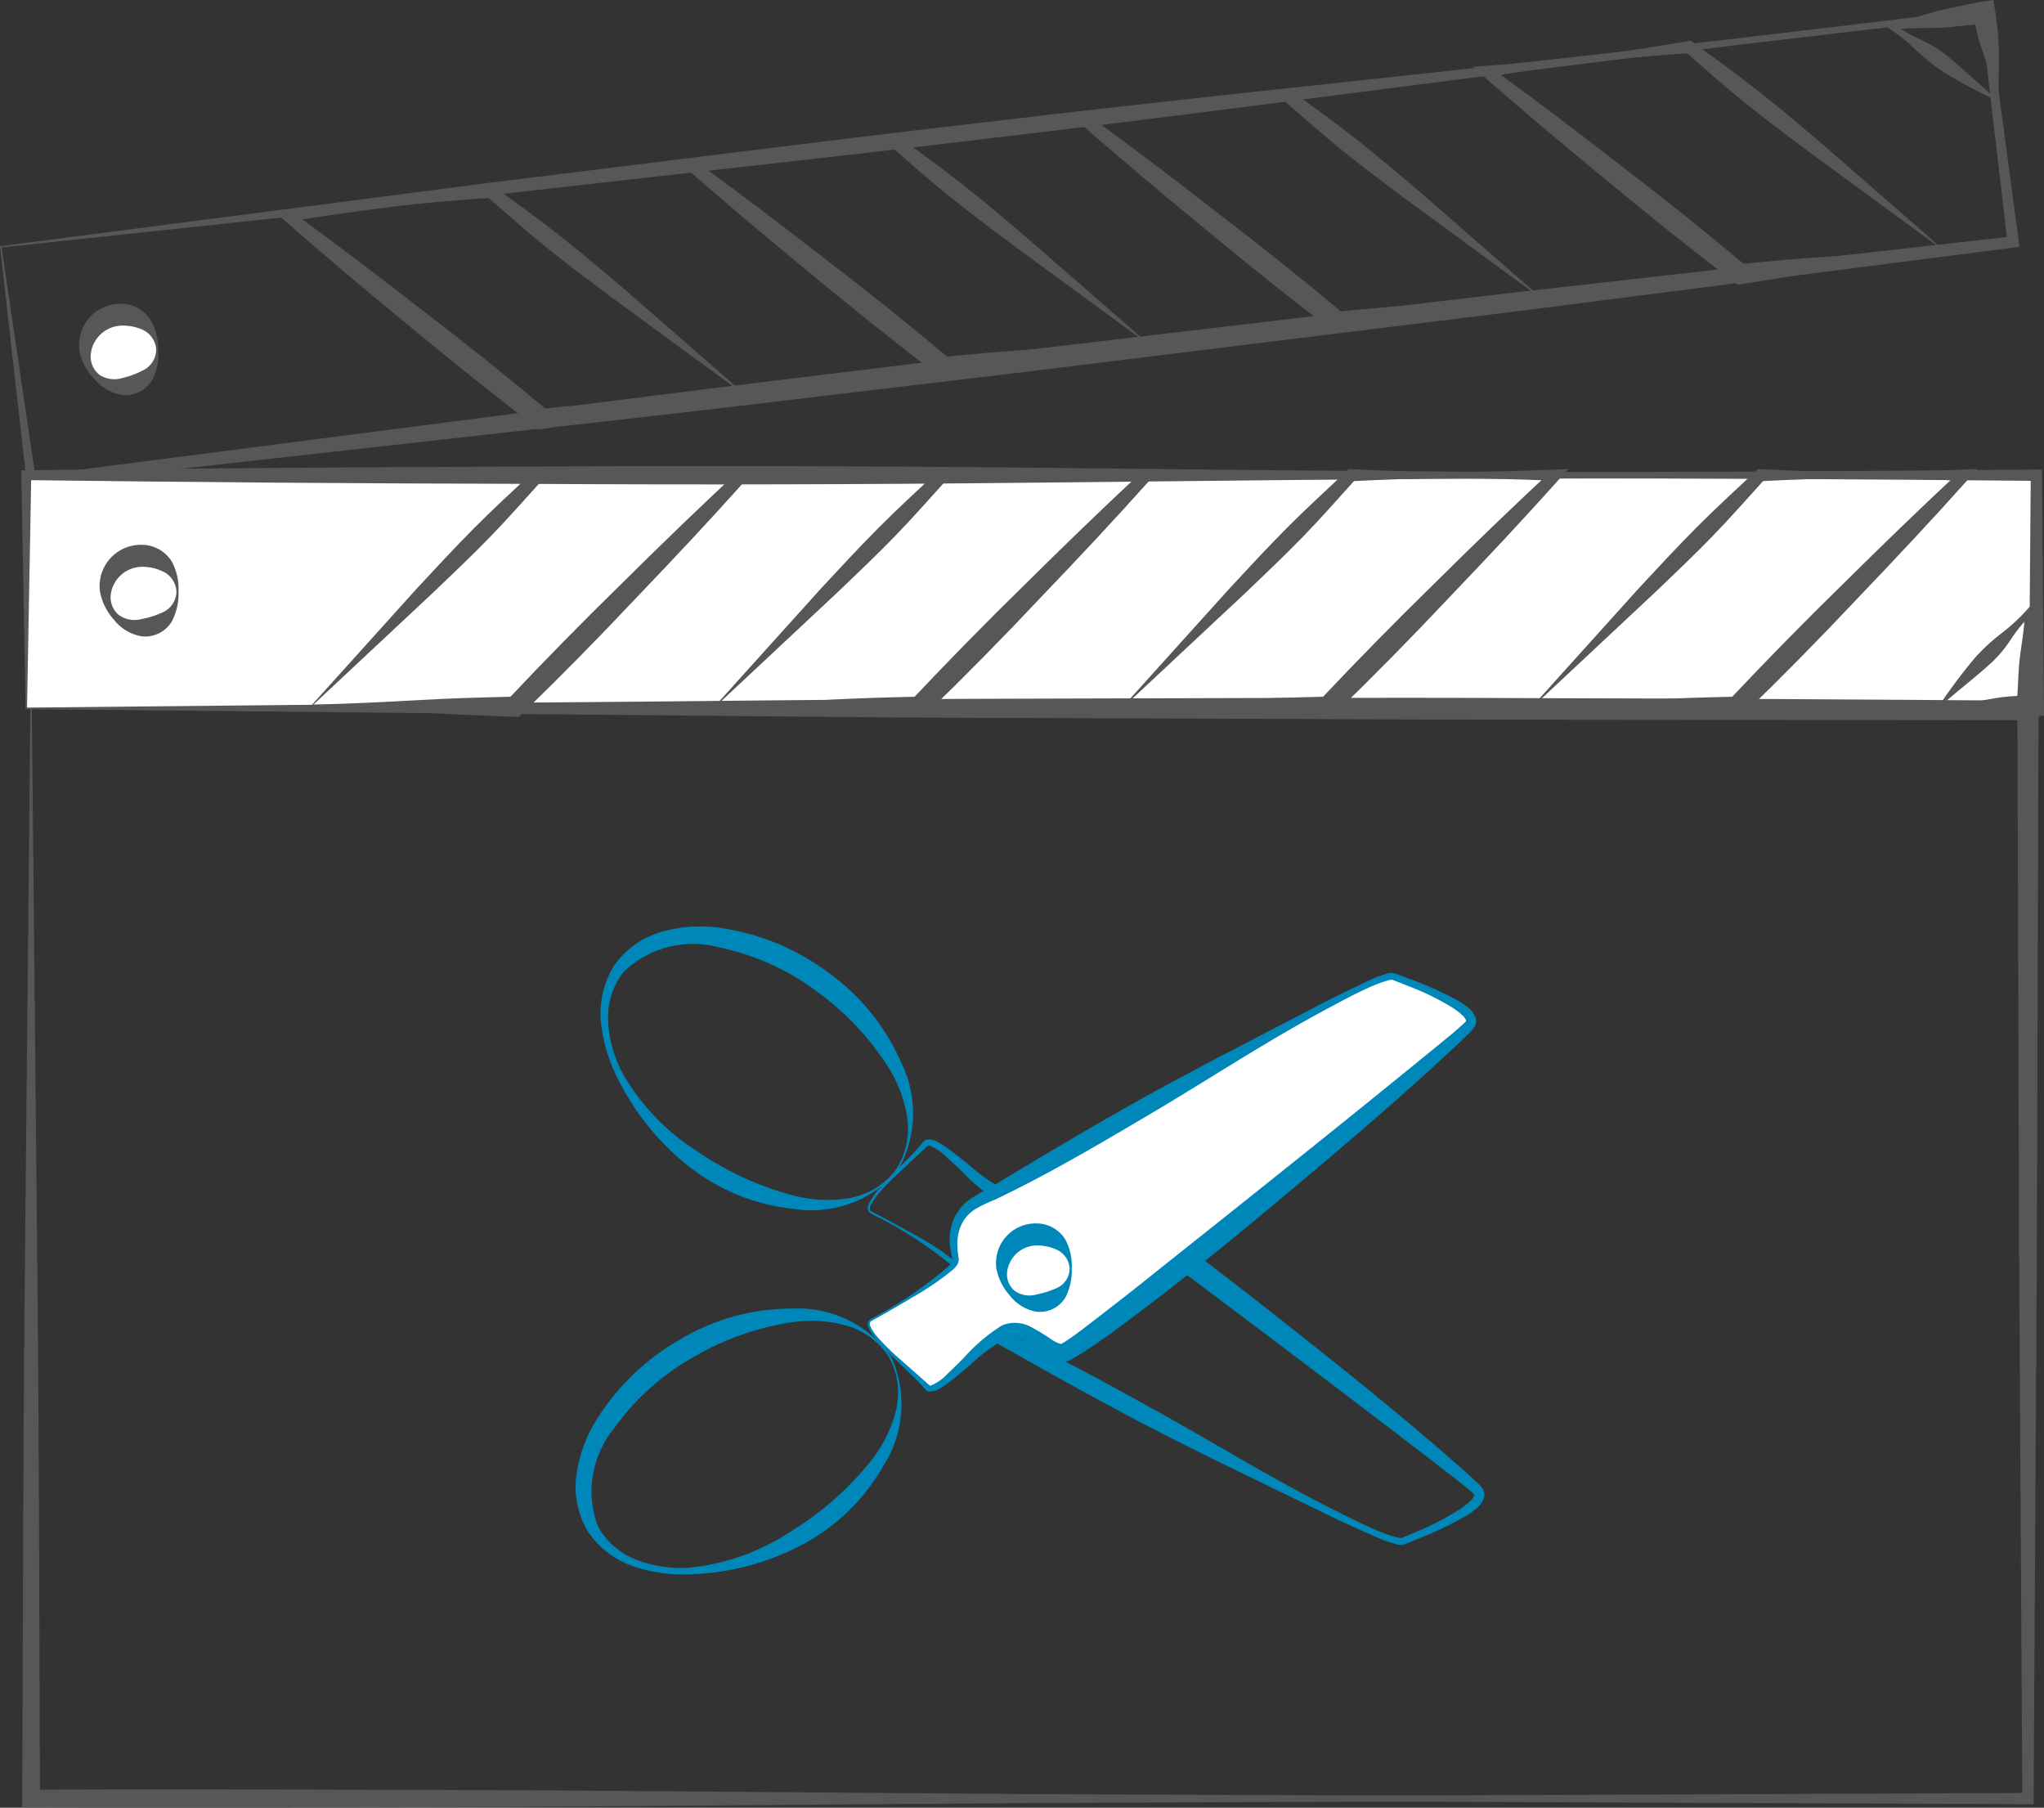 <svg xmlns="http://www.w3.org/2000/svg" viewBox="0 0 67.161 59.389"><rect x="0" y="0" width="67.161" height="59.389" fill="#333333" stroke="none"/><defs><style>.cls-1{fill:#575756;}.cls-2,.cls-4{fill:#fff;}.cls-3{fill:#0087b9;}.cls-4{fill-rule:evenodd;}</style></defs><title>Element 39</title><g id="Ebene_2" data-name="Ebene 2"><g id="Ebene_1-2" data-name="Ebene 1"><g id="Illustrationen"><path class="cls-1" d="M0,8.088,16.155,5.996c5.432-.662,10.85-1.365,16.314-1.992,5.45-.653,10.938-1.217,16.392-1.814Q57.043,1.293,65.185.287l.121-.015.017.123L66.33,7.926l.025.183-.186.024L49.903,10.22,33.629,12.225c-5.428.64-10.853,1.312-16.287,1.901L1.045,15.949.89,15.966l-.017-.152ZM.053,8.13l1.127,7.645L1.008,15.64l16.263-2.1c5.419-.718,10.848-1.353,16.273-2.021l16.285-1.918L66.124,7.766l-.161.207L65.077.425l.138.108q-8.141.918-16.262,1.946c-5.409.686-10.783,1.406-16.195,2.036C27.36,5.171,21.915,5.752,16.485,6.373Z"/><path class="cls-1" d="M24.372,12.902l-4.38-3.209c-.691-.518-1.377-1.031-2.039-1.564-.661-.534-1.297-1.103-1.953-1.674l.148.042c-1.116.079-2.231.166-3.34.305C11.7,6.943,10.594,7.1,9.49,7.283l.094-.329c1.442,1.043,2.857,2.122,4.261,3.213Q15.966,11.786,18.01,13.5l-.249-.07c1.057-.101,2.099-.201,3.195-.266C22.05,13.093,23.188,13.015,24.372,12.902Zm.065.018c-1.016.17-2.078.374-3.186.586-1.104.217-2.263.4-3.406.582l-.131.021-.119-.091q-2.119-1.621-4.17-3.328c-1.374-1.129-2.739-2.27-4.074-3.447l-.337-.296.43-.032c1.115-.084,2.228-.193,3.338-.319,1.11-.128,2.214-.307,3.317-.495l.074-.013.074.055c.724.531,1.468,1.064,2.187,1.632.718.569,1.412,1.158,2.101,1.742Z"/><path class="cls-1" d="M37.583,11.2l-4.38-3.209c-.691-.518-1.377-1.031-2.039-1.564-.661-.534-1.297-1.103-1.953-1.674l.148.042c-1.116.079-2.231.166-3.34.305-1.108.141-2.215.298-3.318.481l.094-.329c1.442,1.043,2.857,2.122,4.261,3.213q2.121,1.618,4.166,3.333l-.249-.07c1.057-.101,2.099-.201,3.195-.266C35.26,11.391,36.399,11.313,37.583,11.2Zm.065.018c-1.016.17-2.078.375-3.186.586-1.104.217-2.263.4-3.405.582l-.131.021-.119-.091Q28.69,10.695,26.638,8.99C25.264,7.861,23.9,6.72,22.564,5.543l-.337-.296.43-.032c1.115-.084,2.228-.193,3.338-.319,1.11-.128,2.214-.307,3.317-.495l.073-.013.074.055c.724.531,1.468,1.064,2.188,1.632.718.569,1.412,1.158,2.101,1.742Z"/><path class="cls-1" d="M50.518,9.713l-4.38-3.209c-.691-.518-1.377-1.031-2.039-1.564-.661-.534-1.297-1.103-1.953-1.674l.148.042c-1.116.079-2.231.166-3.339.305-1.108.142-2.215.299-3.318.482l.094-.329C37.172,4.81,38.586,5.888,39.99,6.98q2.121,1.618,4.165,3.332l-.249-.07c1.057-.101,2.1-.201,3.196-.266C48.195,9.904,49.333,9.826,50.518,9.713Zm.065.018c-1.016.17-2.078.375-3.186.586-1.105.217-2.263.4-3.406.582l-.131.021-.118-.091Q41.623,9.209,39.572,7.503c-1.374-1.129-2.738-2.27-4.074-3.447L35.162,3.76l.43-.032c1.115-.084,2.228-.194,3.338-.319,1.11-.128,2.214-.307,3.317-.496L42.32,2.9l.074.055c.724.531,1.468,1.064,2.188,1.632s1.412,1.158,2.101,1.742Z"/><path class="cls-1" d="M63.751,8.149,59.371,4.94C58.68,4.422,57.995,3.91,57.332,3.376c-.661-.534-1.297-1.103-1.953-1.674l.148.042c-1.116.079-2.231.166-3.34.305-1.108.141-2.215.298-3.318.482l.093-.329C50.405,3.245,51.82,4.324,53.224,5.415Q55.345,7.033,57.39,8.748l-.249-.07c1.057-.101,2.099-.201,3.195-.266C61.428,8.34,62.567,8.262,63.751,8.149Zm.065.018c-1.016.17-2.078.375-3.185.586-1.105.217-2.263.4-3.406.582l-.131.021-.118-.091q-2.119-1.621-4.17-3.327c-1.374-1.129-2.739-2.27-4.075-3.447l-.337-.296.43-.032c1.115-.084,2.228-.193,3.338-.319,1.11-.128,2.214-.307,3.317-.495l.073-.013.075.055c.724.531,1.468,1.064,2.187,1.632.718.569,1.412,1.158,2.101,1.742Z"/><path class="cls-1" d="M65.658,3.328a18.261,18.261,0,0,1-1.762-.939,6.376,6.376,0,0,1-.925-.731A6.317,6.317,0,0,0,62.107.957L61.882.811l.269-.044c.505-.082.994-.267,1.491-.398.249-.065.5-.116.75-.167.251-.049.5-.111.753-.149L65.494,0l.063.356a9.7,9.7,0,0,1,.124,1.619ZM65.622,3.27c-.142-.586-.314-1.091-.463-1.536a6.669,6.669,0,0,1-.316-1.27l.411.303c-.253.038-.509.053-.763.081-.255.025-.509.052-.766.063C63.211.935,62.689.903,62.183.975l.044-.19a4.922,4.922,0,0,0,.873.513,4.068,4.068,0,0,1,.811.483C64.424,2.19,64.938,2.688,65.622,3.27Z"/><path class="cls-2" d="M5.164,11.461A1.18,1.18,0,1,1,3.928,10.34,1.181,1.181,0,0,1,5.164,11.461Z"/><path class="cls-1" d="M5.198,11.459a1.948,1.948,0,0,1-.178.997,1.026,1.026,0,0,1-.963.523,1.462,1.462,0,0,1-.938-.505,1.887,1.887,0,0,1-.498-.889A1.356,1.356,0,0,1,3.91,9.979a1.168,1.168,0,0,1,1.018.5A1.89,1.89,0,0,1,5.198,11.459Zm-.068.003a.768.768,0,0,0-.502-.653,1.548,1.548,0,0,0-.683-.108,1.046,1.046,0,0,0-.953.867.766.766,0,0,0,.275.744.892.892,0,0,0,.763.104,2.921,2.921,0,0,0,.67-.25A.761.761,0,0,0,5.131,11.463Z"/><path class="cls-1" d="M1.046,23.294l.176,17.967c.064,5.961.069,11.888.092,17.826l-.291-.291c5.468-.028,10.935.004,16.403.018l16.403.126c5.468.019,10.935.066,16.403.03l16.403-.068-.186.186L66.343,41.2l-.056-17.887.347.347L50.297,23.644Q42.13,23.635,33.94,23.561Zm-.048-.048,32.719-.224q8.205-.067,16.449-.062l16.468.005h.348l-.001.347L66.926,41.2,66.82,59.087l-.001.187-.185-.001-16.403-.068c-5.468-.036-10.935.011-16.403.03L17.425,59.36c-5.468.014-10.935.046-16.403.018L.73,59.376l.001-.29c.023-6.001.028-12.013.092-17.991Z"/><rect class="cls-2" x="0.865" y="15.611" width="66.047" height="7.659"/><path class="cls-1" d="M.841,23.294.702,15.611.699,15.45l.165-.002q8.256-.092,16.512-.121,8.256-.046,16.512.038c5.504.056,11.008.128,16.512.136,5.504.012,11.008-.023,16.512-.076l.184-.002.002.188.062,7.659.002.245-.25.003q-8.279.081-16.576.087c-5.533.029-11.056-.004-16.58-.016-5.529-.007-11.014-.092-16.509-.128Zm.048-.048L17.505,23.08c5.513-.037,11.036-.121,16.515-.128,5.485-.012,10.969-.045,16.444-.016q8.218.019,16.448.087l-.248.248.062-7.659.186.186c-5.504-.053-11.008-.088-16.512-.076-5.504.008-11.008.08-16.512.136q-8.256.088-16.512.038Q9.12,15.879.865,15.773l.162-.162Z"/><path class="cls-1" d="M10.232,23.176l3.466-3.844c.614-.662,1.234-1.33,1.878-1.98.646-.65,1.322-1.268,1.977-1.881l.068-.063.074.004c1.117.055,2.235.101,3.352.096,1.117-.008,2.235-.032,3.352-.082l.431-.019-.299.334c-1.186,1.328-2.404,2.624-3.634,3.908Q19.07,21.592,17.155,23.45l-.107.104-.132-.005c-1.157-.044-2.329-.088-3.451-.172C12.34,23.3,11.261,23.224,10.232,23.176Zm.063-.026c1.189-.029,2.329-.088,3.422-.147,1.096-.066,2.142-.091,3.204-.117l-.239.099q1.83-1.941,3.738-3.806c1.264-1.251,2.539-2.491,3.847-3.699l.132.315c-1.117-.05-2.235-.074-3.352-.082-1.117-.005-2.235.041-3.352.096l.142-.059c-.583.645-1.147,1.286-1.739,1.895-.594.609-1.213,1.2-1.838,1.796Z"/><path class="cls-1" d="M23.511,23.176l3.466-3.844c.614-.662,1.233-1.33,1.878-1.98.646-.65,1.321-1.268,1.977-1.881l.068-.063.074.004c1.117.055,2.235.101,3.352.096,1.117-.008,2.235-.032,3.352-.082l.431-.019-.299.334c-1.186,1.328-2.404,2.624-3.634,3.908q-1.828,1.944-3.743,3.801l-.107.104-.132-.005c-1.157-.044-2.329-.088-3.451-.172C25.619,23.3,24.54,23.224,23.511,23.176Zm.063-.026c1.189-.029,2.329-.088,3.422-.147,1.096-.066,2.143-.091,3.204-.117l-.239.099q1.83-1.941,3.738-3.806c1.264-1.251,2.539-2.491,3.847-3.699l.132.315c-1.117-.05-2.235-.074-3.352-.082-1.117-.005-2.235.041-3.352.096l.142-.059c-.583.645-1.146,1.286-1.739,1.895-.594.609-1.213,1.2-1.838,1.796Z"/><path class="cls-1" d="M36.932,23.176l3.467-3.844c.614-.662,1.234-1.33,1.878-1.98.646-.65,1.322-1.268,1.977-1.881l.068-.063.074.004c1.117.055,2.235.101,3.352.096,1.117-.008,2.235-.032,3.352-.082l.431-.019-.299.334c-1.186,1.328-2.405,2.624-3.634,3.908Q45.77,21.592,43.855,23.45l-.107.104-.133-.005c-1.157-.044-2.328-.088-3.451-.172C39.04,23.3,37.961,23.224,36.932,23.176Zm.063-.026c1.189-.029,2.329-.088,3.422-.147,1.096-.066,2.142-.091,3.204-.117l-.239.099q1.831-1.941,3.739-3.806c1.264-1.251,2.539-2.491,3.848-3.699l.132.315c-1.117-.05-2.235-.074-3.352-.082-1.117-.005-2.235.041-3.352.096l.142-.059c-.583.645-1.147,1.286-1.739,1.895-.594.609-1.214,1.2-1.838,1.796Z"/><path class="cls-1" d="M50.376,23.176l3.466-3.844c.614-.662,1.233-1.33,1.878-1.98.646-.65,1.321-1.268,1.977-1.881l.068-.063.074.004c1.117.055,2.234.101,3.352.096,1.117-.008,2.235-.032,3.352-.082l.431-.019-.299.334c-1.186,1.328-2.404,2.624-3.633,3.908q-1.827,1.944-3.742,3.801l-.107.104-.132-.005c-1.157-.044-2.329-.088-3.451-.172C52.484,23.3,51.405,23.224,50.376,23.176Zm.063-.026c1.189-.029,2.329-.088,3.422-.147,1.096-.066,2.142-.091,3.204-.117l-.239.099q1.83-1.941,3.738-3.806c1.264-1.251,2.539-2.491,3.846-3.699l.132.315c-1.117-.05-2.235-.074-3.352-.082-1.117-.005-2.234.041-3.352.096l.142-.059c-.583.645-1.146,1.286-1.739,1.895-.594.609-1.213,1.2-1.838,1.796Z"/><path class="cls-1" d="M63.682,23.231a18.258,18.258,0,0,1,1.193-1.6,6.381,6.381,0,0,1,.861-.804,6.297,6.297,0,0,0,.823-.748l.179-.2.003.273c.005.511.114,1.022.169,1.533.027.256.039.511.053.767.011.256.034.511.034.767V23.57l-.361.009a9.683,9.683,0,0,1-1.619-.121Zm.062-.027c.601-.052,1.125-.146,1.588-.227a6.663,6.663,0,0,1,1.302-.121l-.361.361c0-.256.024-.511.034-.767.013-.256.025-.511.052-.767.055-.511.164-1.022.169-1.533l.181.072a4.918,4.918,0,0,0-.638.785,4.079,4.079,0,0,1-.6.729C64.992,22.182,64.423,22.616,63.744,23.204Z"/><path class="cls-1" d="M5.865,19.44a1.952,1.952,0,0,1-.226.988,1.026,1.026,0,0,1-.987.476,1.461,1.461,0,0,1-.912-.55,1.888,1.888,0,0,1-.454-.912A1.356,1.356,0,0,1,4.651,17.898a1.169,1.169,0,0,1,.993.549A1.89,1.89,0,0,1,5.865,19.44Zm-.068,0a.768.768,0,0,0-.47-.677,1.548,1.548,0,0,0-.677-.142,1.046,1.046,0,0,0-.994.819.766.766,0,0,0,.238.757.891.891,0,0,0,.757.141,2.885,2.885,0,0,0,.682-.216A.761.761,0,0,0,5.798,19.44Z"/><path class="cls-3" d="M28.65,39.809c.466.238.921.487,1.376.744a9.251,9.251,0,0,1,1.326.854.764.764,0,0,1,.148.159.341.341,0,0,1,.053.251,3.023,3.023,0,0,0-.026.376,1.483,1.483,0,0,0,.153.693,1.245,1.245,0,0,0,.47.497,5.693,5.693,0,0,0,.687.304c1.922.854,3.729,1.872,5.551,2.88,1.812,1.022,3.591,2.108,5.449,3.04.464.231.926.472,1.404.668a4.237,4.237,0,0,0,.713.244c.08.008.052.021.13-.005l.179-.074.357-.153a8.59,8.59,0,0,0,1.361-.715c.193-.13.436-.325.458-.448.005-.029.003-.013-.016-.044l-.122-.111-.295-.245c-3.282-2.541-6.614-5.044-9.936-7.536-.825-.629-1.665-1.243-2.499-1.844-.207-.149-.422-.295-.623-.417-.16-.063-.008-.065-.133-.047a1.039,1.039,0,0,0-.272.14,6.472,6.472,0,0,1-.676.441,1.112,1.112,0,0,1-.948.077,5.736,5.736,0,0,1-1.274-1.019c-.189-.179-.376-.358-.569-.526a1.492,1.492,0,0,0-.574-.371l-1.097,1.026a7.225,7.225,0,0,0-.534.562,1.949,1.949,0,0,0-.222.31C28.587,39.618,28.537,39.764,28.65,39.809Zm-.029.061a.564.564,0,0,1-.088-.078.412.412,0,0,1-.019-.116.579.579,0,0,1,.07-.196,1.997,1.997,0,0,1,.225-.327c.165-.204.347-.392.527-.581l.548-.557.269-.279.122-.144.055-.073c.039-.034.087-.09.136-.085a.691.691,0,0,1,.435.135,3.667,3.667,0,0,1,.333.226c.213.158.416.323.618.487a5.597,5.597,0,0,0,1.221.835c.364.126.709-.229,1.149-.562a1.585,1.585,0,0,1,.411-.231.669.669,0,0,1,.137-.037l.073-.013a.704.704,0,0,1,.118.013.783.783,0,0,1,.117.032l.052.025.105.05c.252.134.474.272.698.414.889.566,1.723,1.19,2.57,1.8,1.678,1.238,3.313,2.529,4.943,3.826,1.629,1.299,3.241,2.615,4.802,4.008l.292.269a1.758,1.758,0,0,1,.156.163.378.378,0,0,1,.069.317.774.774,0,0,1-.287.392,2.683,2.683,0,0,1-.339.236,12.407,12.407,0,0,1-1.424.688l-.363.148-.182.072a.432.432,0,0,1-.251.015,4.321,4.321,0,0,1-.757-.272c-.48-.212-.956-.424-1.426-.65-1.872-.917-3.757-1.808-5.611-2.756-1.849-.953-3.672-1.973-5.468-2.991a5.815,5.815,0,0,1-.709-.39,1.587,1.587,0,0,1-.537-.67,1.752,1.752,0,0,1-.12-.828,3.245,3.245,0,0,1,.059-.399c.014-.09.014-.064-.012-.117a.596.596,0,0,0-.108-.133A13.412,13.412,0,0,0,28.621,39.87Z"/><path class="cls-4" d="M28.632,43.358s2.848-1.567,2.771-1.974a1.615,1.615,0,0,1,.958-2.049c1.284-.552,12.722-7.509,13.412-7.258s2.851,1.066,2.537,1.568S35.494,44.486,34.899,44.456c-.595-.033-1.209-1.097-1.999-.658s-2.175,2.151-2.444,1.774S28.1,43.61,28.632,43.358Z"/><path class="cls-3" d="M28.617,43.328a13.393,13.393,0,0,0,2.559-1.736.598.598,0,0,0,.104-.136c.024-.054.025-.028.008-.118a3.285,3.285,0,0,1-.07-.397,1.751,1.751,0,0,1,.097-.831,1.587,1.587,0,0,1,.519-.684,5.924,5.924,0,0,1,.697-.409c1.766-1.068,3.561-2.139,5.382-3.144,1.827-1,3.686-1.943,5.532-2.912.464-.239.934-.464,1.407-.689a4.305,4.305,0,0,1,.749-.293.433.433,0,0,1,.252.008l.184.066.367.138a12.357,12.357,0,0,1,1.443.648,2.69,2.69,0,0,1,.345.226.772.772,0,0,1,.297.384.377.377,0,0,1-.06.319,1.734,1.734,0,0,1-.151.167l-.284.278c-1.522,1.435-3.096,2.796-4.688,4.141-1.593,1.342-3.191,2.678-4.834,3.963-.83.633-1.645,1.28-2.518,1.871-.219.149-.437.293-.685.434l-.103.053-.052.026a.798.798,0,0,1-.116.035.699.699,0,0,1-.118.016l-.073-.011a.664.664,0,0,1-.138-.033,1.591,1.591,0,0,1-.417-.22c-.449-.321-.803-.665-1.164-.529a5.585,5.585,0,0,0-1.197.869c-.198.169-.396.34-.604.504a3.63,3.63,0,0,1-.327.235.693.693,0,0,1-.431.147c-.048.006-.099-.047-.138-.081l-.058-.072-.126-.14-.277-.272-.563-.542c-.185-.184-.372-.367-.543-.566a1.998,1.998,0,0,1-.234-.321.581.581,0,0,1-.075-.194.414.414,0,0,1,.016-.116A.565.565,0,0,1,28.617,43.328Zm.031.06c-.112.048-.058.193.007.293a1.924,1.924,0,0,0,.231.304,7.223,7.223,0,0,0,.55.547l1.125.995a1.49,1.49,0,0,0,.564-.388c.188-.173.37-.358.554-.542a5.728,5.728,0,0,1,1.245-1.054,1.114,1.114,0,0,1,.95.05,6.424,6.424,0,0,1,.688.421,1.046,1.046,0,0,0,.276.132c.125.014-.028.017.131-.051.198-.127.408-.279.611-.434.816-.625,1.639-1.262,2.446-1.914,3.251-2.584,6.511-5.18,9.72-7.811l.288-.254.119-.114c.018-.032.021-.017.015-.045-.025-.123-.273-.311-.469-.435a8.575,8.575,0,0,0-1.38-.676l-.361-.143-.181-.069c-.079-.025-.051-.012-.13-.002a4.237,4.237,0,0,0-.706.264c-.472.209-.927.463-1.385.707-1.831.983-3.579,2.119-5.361,3.191-1.793,1.059-3.571,2.127-5.468,3.036a5.816,5.816,0,0,0-.678.323,1.245,1.245,0,0,0-.457.51,1.479,1.479,0,0,0-.134.697,3.025,3.025,0,0,0,.036.375.342.342,0,0,1-.046.253.766.766,0,0,1-.144.163,9.212,9.212,0,0,1-1.301.891C29.555,42.876,29.107,43.138,28.648,43.389Z"/><path class="cls-3" d="M35.214,41.683a1.902,1.902,0,0,1-.212.95.979.979,0,0,1-.95.459,1.407,1.407,0,0,1-.875-.535,1.843,1.843,0,0,1-.437-.876,1.303,1.303,0,0,1,1.314-1.489,1.119,1.119,0,0,1,.955.535A1.847,1.847,0,0,1,35.214,41.683Zm-.068,0a.721.721,0,0,0-.454-.64,1.52,1.52,0,0,0-.64-.127.994.994,0,0,0-.942.766.718.718,0,0,0,.222.72.838.838,0,0,0,.719.126,3.139,3.139,0,0,0,.645-.201A.713.713,0,0,0,35.146,41.683Z"/><path class="cls-3" d="M29.473,38.494a3.753,3.753,0,0,1-3.396,1.221A6.675,6.675,0,0,1,22.6,38.294a8.433,8.433,0,0,1-2.329-2.917,5.163,5.163,0,0,1-.526-1.794,2.991,2.991,0,0,1,.43-1.856,2.874,2.874,0,0,1,1.597-1.124A4.641,4.641,0,0,1,23.71,30.49a7.826,7.826,0,0,1,3.507,1.462A7.161,7.161,0,0,1,29.6,34.882,3.756,3.756,0,0,1,29.473,38.494Zm-.055-.04a2.455,2.455,0,0,0,.394-1.714,4.311,4.311,0,0,0-.611-1.658,9.06,9.06,0,0,0-2.41-2.545,8.046,8.046,0,0,0-3.177-1.416,3.278,3.278,0,0,0-3.139.824,2.441,2.441,0,0,0-.492,1.623,4.046,4.046,0,0,0,.484,1.71,7.407,7.407,0,0,0,2.464,2.559,10.116,10.116,0,0,0,3.208,1.456,4.376,4.376,0,0,0,1.769.067A2.443,2.443,0,0,0,29.418,38.454Z"/><path class="cls-3" d="M29.279,44.569a3.752,3.752,0,0,1-.259,3.6,6.67,6.67,0,0,1-2.706,2.603,8.437,8.437,0,0,1-3.61.947,5.164,5.164,0,0,1-1.853-.246,2.994,2.994,0,0,1-1.524-1.144,2.873,2.873,0,0,1-.381-1.916,4.643,4.643,0,0,1,.682-1.817,7.831,7.831,0,0,1,2.756-2.614,7.157,7.157,0,0,1,3.645-.992A3.756,3.756,0,0,1,29.279,44.569Zm-.059.034a2.455,2.455,0,0,0-1.408-1.054,4.303,4.303,0,0,0-1.764-.113,9.055,9.055,0,0,0-3.303,1.172,8.053,8.053,0,0,0-2.581,2.332,3.278,3.278,0,0,0-.518,3.203,2.444,2.444,0,0,0,1.285,1.107,4.045,4.045,0,0,0,1.76.25A7.411,7.411,0,0,0,26.03,50.283a10.11,10.11,0,0,0,2.63-2.344,4.373,4.373,0,0,0,.777-1.59A2.443,2.443,0,0,0,29.22,44.603Z"/></g></g></g></svg>